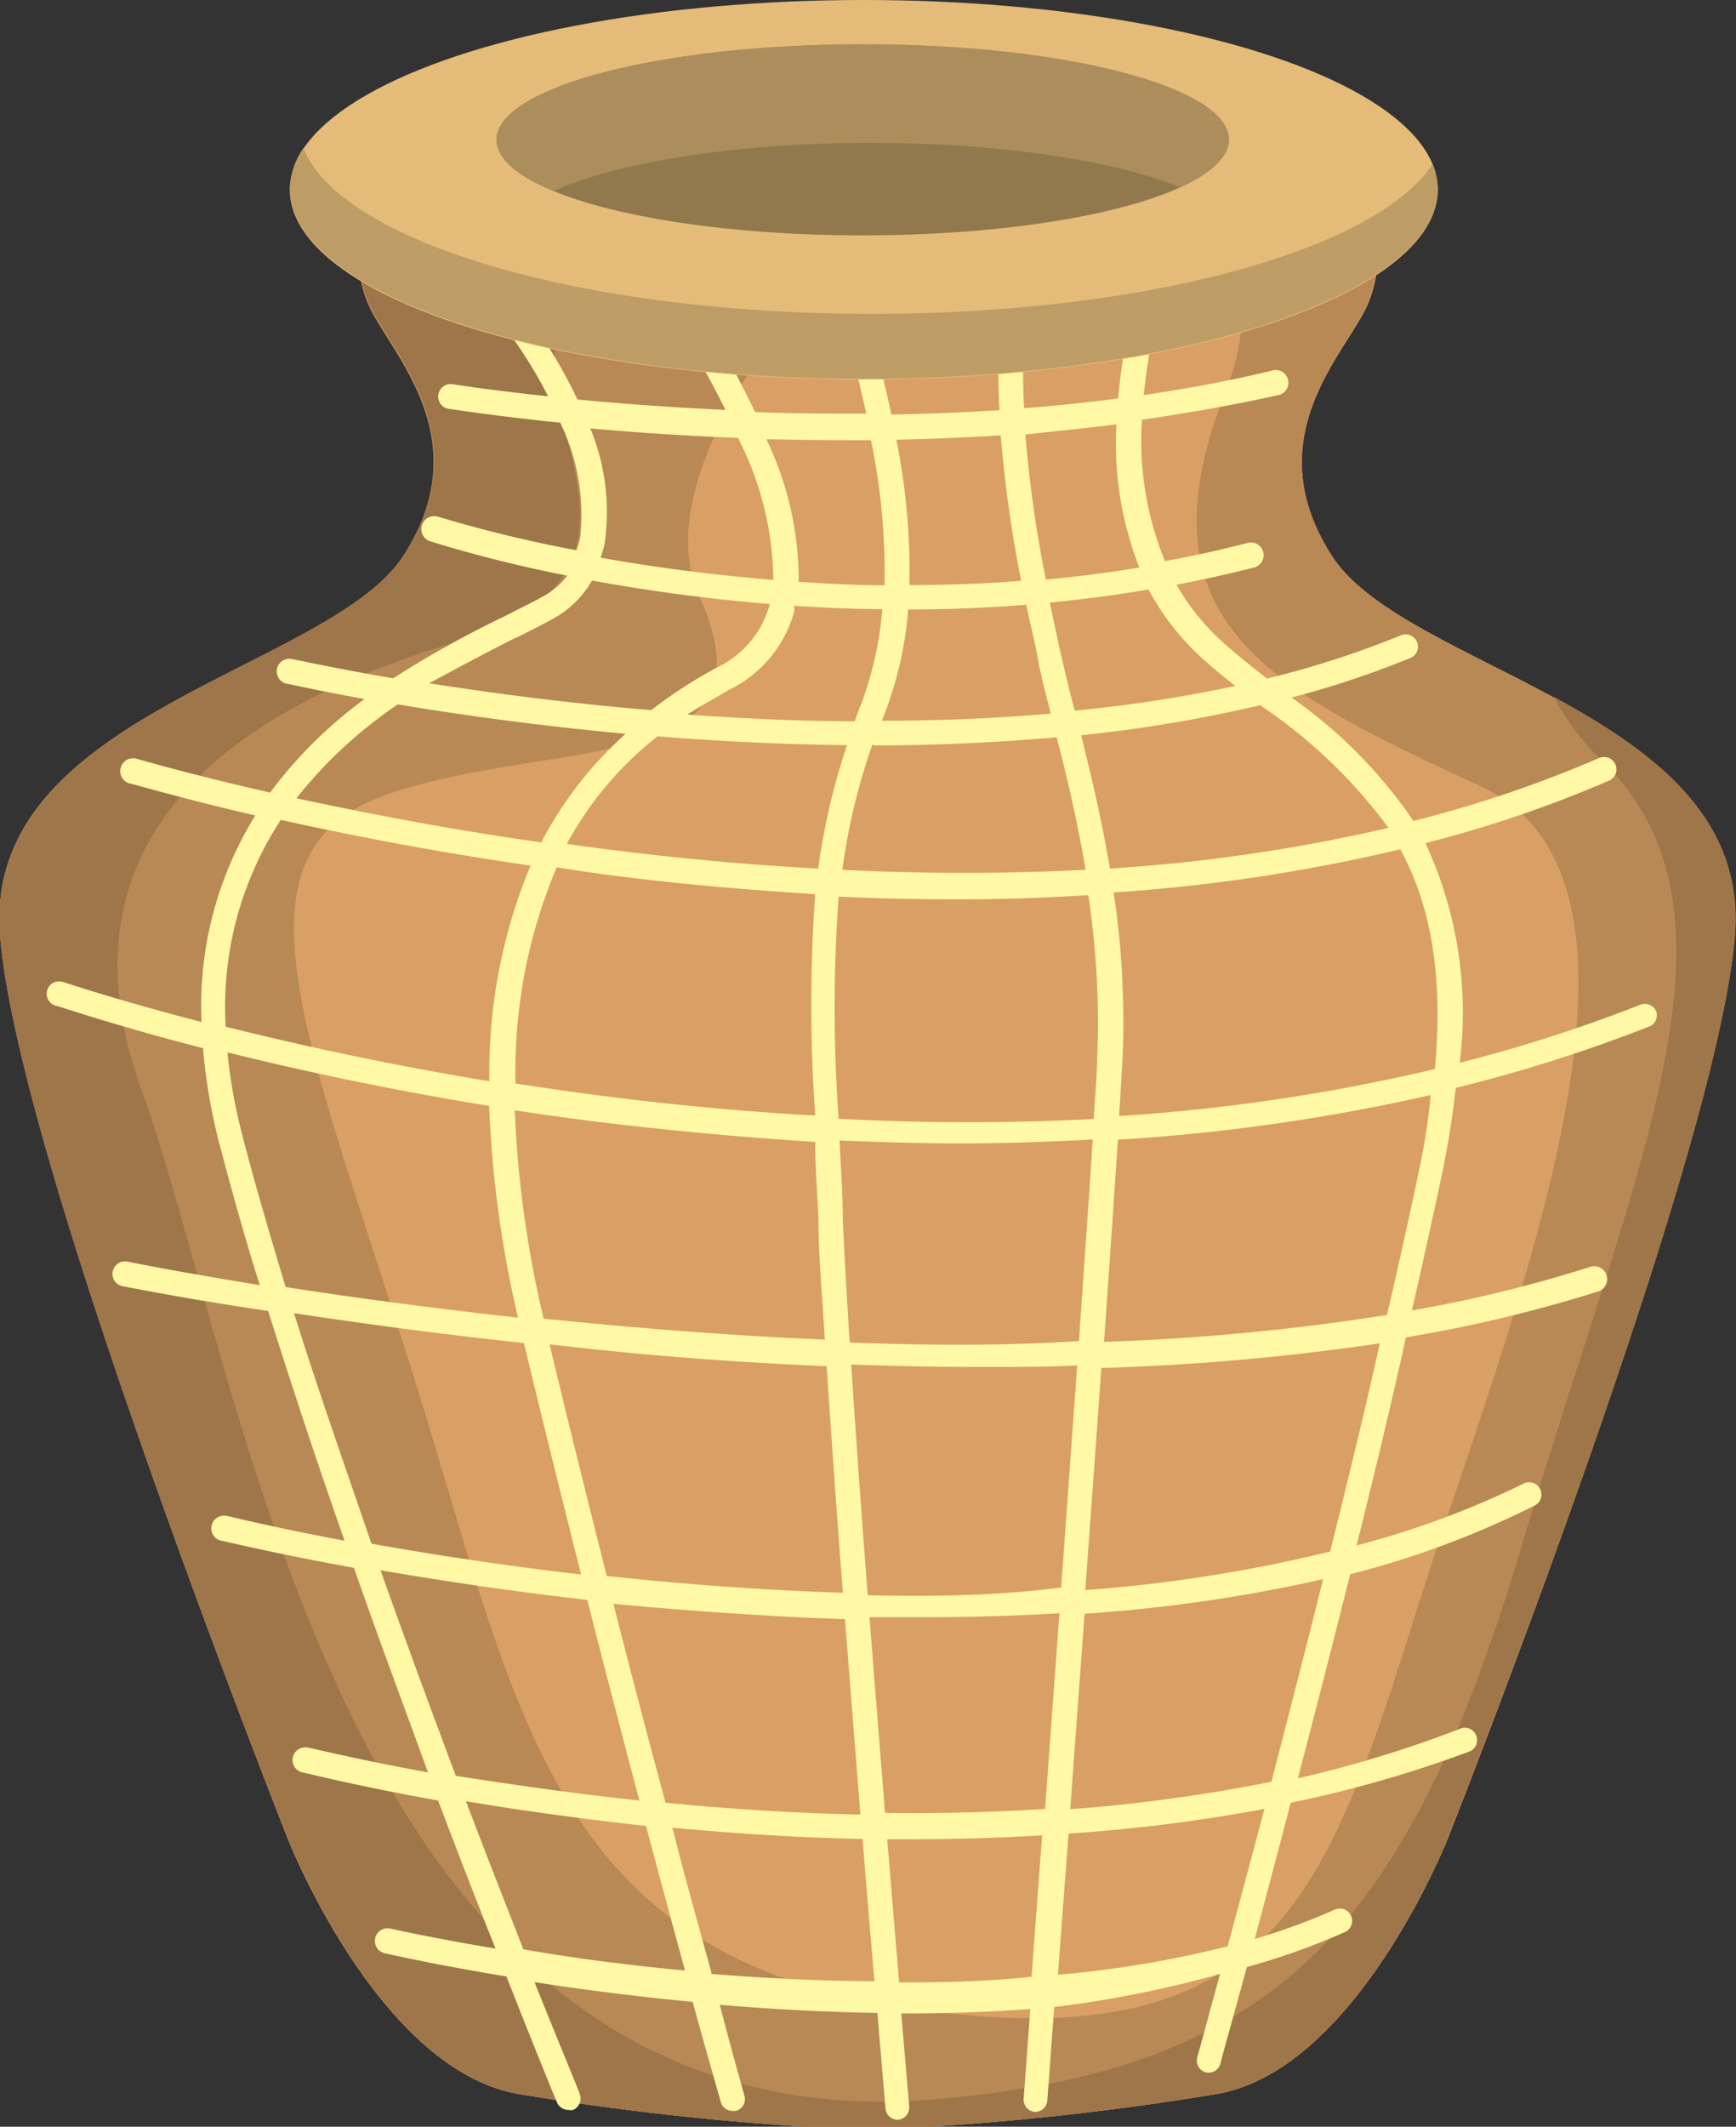 <svg xmlns="http://www.w3.org/2000/svg" viewBox="0 0 70.38 86.19"><rect x="0" y="0" width="70.38" height="86.19" fill="#333333" stroke="none"/><title>Depositphotos_8212923_02</title><g id="Layer_2" data-name="Layer 2"><g id="πœ_h_1" data-name="πœºh 1"><path d="M55.69,7.53s.67,3-.33,5S51,17.86,54,22.53s17,6.33,16.33,15.33S58.69,74.53,58.69,74.53,55,83.86,49.36,84.86a113.66,113.66,0,0,1-11.67,1.33h-5A113.66,113.66,0,0,1,21,84.86c-5.67-1-9.33-10.33-9.33-10.33S.69,46.86,0,37.86,13.36,27.19,16.36,22.53s-.33-8-1.33-10-.33-5-.33-5S35.36,1.2,55.69,7.53Z" style="fill:#d99f64"/><path d="M54,22.53c-3-4.67.33-8,1.33-10s.33-5,.33-5A61.13,61.13,0,0,0,45.07,5.27c3.25,1.78,6.78,5.08,4.62,10.59-3.67,9.33,1.67,12,10.33,16s1,22-2.67,33.67-6,18-20.59,15.85S21,69.19,16.69,55.53s-7.67-21-1-23.33,16-.67,12.67-8c-2.71-6,7.17-15.92,10.93-19.41a81.24,81.24,0,0,0-24.6,2.74s-.67,3,.33,5,4.33,5.33,1.33,10S-.64,28.86,0,37.86,11.69,74.53,11.69,74.53,15.36,83.86,21,84.86a113.66,113.66,0,0,0,11.67,1.33h5a113.66,113.66,0,0,0,11.67-1.33c5.67-1,9.33-10.33,9.33-10.33s11-27.67,11.67-36.67S57,27.19,54,22.53Z" style="fill:#b88855"/><path d="M63,28.24a9.88,9.88,0,0,0,1.86,2.5c6.46,6.21,1.54,16.12-3.13,31.79s-10,21.67-24.84,22.62c-23.17,1-26.83-29-31.16-41s7-16.33,12.33-18,6.33-3.67,4.77-8.95c-1.09-3.69.59-8.9,1.7-11.72a69.76,69.76,0,0,0-9.81,2s-.67,3,.33,5,4.33,5.33,1.33,10S-.64,28.86,0,37.86,11.69,74.53,11.69,74.53,15.36,83.86,21,84.86a113.66,113.66,0,0,0,11.67,1.33h5a113.66,113.66,0,0,0,11.67-1.33c5.67-1,9.33-10.33,9.33-10.33s11-27.67,11.67-36.67C70.71,33.12,67,30.42,63,28.24Z" style="fill:#9f7649"/><path d="M67.15,41a.5.5,0,0,0-.65-.28,61.12,61.12,0,0,1-7.32,2.35,16.3,16.3,0,0,0-1.39-8.9,49.72,49.72,0,0,0,7.44-2.53.5.5,0,0,0-.4-.92,48.93,48.93,0,0,1-7.53,2.55,19.38,19.38,0,0,0-4.94-5,38.51,38.51,0,0,0,4.86-1.62.5.5,0,0,0-.38-.92,38.6,38.6,0,0,1-5.47,1.77c-.57-.44-1.13-.89-1.67-1.36a9.4,9.4,0,0,1-2-2.44c1-.2,2.09-.43,3.14-.7a.5.5,0,1,0-.25-1c-1.12.29-2.25.54-3.36.74a12.8,12.8,0,0,1-.93-5.73c1.87-.27,3.73-.6,5.54-1a.5.5,0,1,0-.24-1c-1.71.42-3.46.74-5.23,1a26.17,26.17,0,0,1,.83-4.38c.89-3.25-2.22-5.31-4-5.94a.5.5,0,0,0-.34.94s4.22,1.55,3.35,4.73a27,27,0,0,0-.88,4.79c-1.27.16-2.54.3-3.81.39a26.78,26.78,0,0,1,0-3c.35-5.19-2.39-7.64-2.5-7.74a.5.5,0,0,0-.66.75c.1.09,2.48,2.26,2.16,6.92a27.82,27.82,0,0,0,0,3.15c-1.48.1-2.95.15-4.38.18-.22-1-.46-2-.68-2.87a25.52,25.52,0,0,1-.61-2.81,7.24,7.24,0,0,1,1.55-5,.5.5,0,0,0-.76-.65,8.15,8.15,0,0,0-1.78,5.71,26,26,0,0,0,.63,2.94c.2.8.42,1.69.63,2.64-1.56,0-3.08,0-4.51-.06a44.17,44.17,0,0,0-2.49-4.51c-1-1.67-1.36-3.06-1-4.15a3.33,3.33,0,0,1,2-1.78.5.5,0,0,0,.34-.62.49.49,0,0,0-.62-.34,4.29,4.29,0,0,0-2.65,2.37c-.54,1.39-.19,3.09,1,5,.89,1.42,1.62,2.73,2.22,3.94-2.28-.1-4.32-.26-6-.42a19.89,19.89,0,0,0-2.06-3.42c-2.68-3.57-.17-5.9-.07-6a.5.5,0,0,0-.67-.75s-3.31,3-.07,7.34a18.67,18.67,0,0,1,1.68,2.7c-2.37-.25-3.82-.48-3.87-.49a.5.5,0,1,0-.16,1c.06,0,1.77.28,4.52.56a8.5,8.5,0,0,1,.81,4.66,3.67,3.67,0,0,1-.15.51,53.4,53.4,0,0,1-5.61-1.36.5.5,0,1,0-.31,1A53.5,53.5,0,0,0,23,23.33a3.17,3.17,0,0,1-.86.77c-.4.24-1,.52-1.63.85a41.92,41.92,0,0,0-4.57,2.54c-2.51-.43-4-.77-4.1-.78a.5.5,0,0,0-.22,1c.06,0,1.21.27,3.16.62a18.11,18.11,0,0,0-3.83,3.79c-3.31-.75-5.33-1.35-5.41-1.37a.5.5,0,0,0-.29,1c.08,0,2,.58,5.1,1.3a14.63,14.63,0,0,0-2.18,8.37c-3.46-.9-5.53-1.6-5.61-1.62a.5.5,0,0,0-.33.95c.09,0,2.3.78,6,1.73a23,23,0,0,0,.68,3.93c.47,1.79,1,3.7,1.62,5.67-3.28-.53-5.28-.93-5.36-.95a.5.5,0,0,0-.2,1c.09,0,2.29.47,5.9,1,.95,3,2,6.2,3.1,9.31-2.91-.54-4.7-1-4.77-1a.5.5,0,1,0-.24,1c.08,0,2.11.51,5.39,1.1,1,2.88,2.06,5.69,3,8.29-3-.55-4.78-1-4.85-1a.5.5,0,1,0-.25,1c.07,0,2.14.54,5.51,1.14.85,2.24,1.64,4.28,2.33,6-2.59-.43-4.21-.8-4.27-.81a.5.5,0,0,0-.22,1c.27.06,2.12.48,4.93.94,1.22,3.09,2,5,2.05,5.1a.5.5,0,0,0,.46.31.49.49,0,0,0,.19,0,.5.5,0,0,0,.27-.65c0-.06-.73-1.78-1.83-4.53,1.85.29,4,.57,6.41.8.71,2.57,1.13,4,1.14,4.06a.5.5,0,0,0,.48.36l.14,0a.5.5,0,0,0,.34-.62s-.39-1.35-1-3.68c2,.17,4.19.29,6.39.33.2,2.33.32,3.81.33,3.87a.5.5,0,0,0,.5.46h0a.5.5,0,0,0,.46-.54c0-.06-.13-1.5-.32-3.77h.23c1.67,0,3.35-.06,5-.18l-.27,3.63a.5.5,0,0,0,.46.54h0a.5.5,0,0,0,.5-.46l.28-3.79A45.26,45.26,0,0,0,49.46,80c-.56,2.06-.9,3.32-.92,3.37a.5.5,0,0,0,.35.62L49,84a.5.5,0,0,0,.48-.37c0-.06.42-1.53,1.07-3.91a28.16,28.16,0,0,0,4-1.43.5.5,0,0,0-.41-.91,26.18,26.18,0,0,1-3.27,1.2c.42-1.58.92-3.45,1.46-5.52A48.81,48.81,0,0,0,59.53,71a.5.5,0,1,0-.36-.93,47.49,47.49,0,0,1-6.55,2c.67-2.56,1.39-5.37,2.12-8.27A37.08,37.08,0,0,0,62.25,61a.5.5,0,0,0-.45-.89A35.79,35.79,0,0,1,55,62.63c.7-2.81,1.39-5.67,2-8.43a57,57,0,0,0,7.79-1.86.5.5,0,1,0-.31-1,55.48,55.48,0,0,1-7.24,1.77c.44-1.92.85-3.78,1.22-5.52.26-1.26.44-2.41.56-3.5a62,62,0,0,0,7.8-2.47A.5.5,0,0,0,67.15,41Zm-9,2.33a77.39,77.39,0,0,1-12.78,1.9c.06-1,.11-1.77.14-2.35a35,35,0,0,0-.36-6.71,70.31,70.31,0,0,0,11.62-1.75C57.93,36.56,58.54,39.32,58.17,43.34ZM26.66,29.84c2.42.2,5,.33,7.68.36a27,27,0,0,0-1.17,5c-3.59-.19-7-.55-10.19-1A14.06,14.06,0,0,1,26.66,29.84Zm5.54-5.06c0-.07,0-.16,0-.23,1.15.08,2.34.13,3.57.14a14.07,14.07,0,0,1-.92,4c-.07.18-.13.36-.2.54-2.34,0-4.62-.12-6.78-.27.65-.42,1.23-.73,1.68-1A5,5,0,0,0,32.2,24.78Zm9.9,2.09.1.43c.1.47.24,1,.4,1.62-2.29.2-4.59.29-6.84.29l.06-.17a15.11,15.11,0,0,0,1-4.34c1.55,0,3.15-.06,4.79-.19C41.78,25.38,42,26.19,42.11,26.87Zm-6.66,3.34c2.43,0,4.92-.11,7.4-.33.39,1.52.83,3.34,1.17,5.37a98,98,0,0,1-9.86,0,25.57,25.57,0,0,1,1.22-5.08Zm-2.39,6a63.27,63.27,0,0,0,0,9c-4.33-.24-8.44-.72-12.15-1.3a21.23,21.23,0,0,1,1.67-8.76C25.78,35.67,29.33,36,33.05,36.24Zm0,10c0,.05,0,.11,0,.16,0,1,.09,2,.13,3.1,0,1.26.14,2.92.26,4.82-4-.17-7.89-.49-11.4-.85A44.1,44.1,0,0,1,20.87,45C24.59,45.57,28.71,46,33.05,46.28Zm.46,9.09c.18,2.77.41,6,.66,9.25-3.35-.11-6.59-.36-9.57-.68-.74-2.92-1.52-6.06-2.32-9.39C25.76,54.9,29.56,55.2,33.52,55.37Zm.74,10.24c.21,2.71.43,5.43.63,8-2.78-.06-5.44-.24-7.9-.48C26.34,70.67,25.63,68,24.87,65,27.8,65.27,31,65.51,34.26,65.62Zm1,0,2.23,0c1.81,0,3.64-.05,5.47-.16-.2,2.75-.4,5.45-.58,7.93-2.2.14-4.37.19-6.49.16C35.69,71.07,35.47,68.35,35.26,65.64Zm-.08-1c-.25-3.26-.48-6.47-.66-9.24,1.8.07,3.63.1,5.47.1,1.23,0,2.46,0,3.69-.06-.21,2.88-.43,6-.65,9C40.41,64.67,37.77,64.71,35.18,64.65Zm-.73-10.24c-.12-1.94-.22-3.62-.27-4.9,0-1.09-.09-2.12-.13-3.11v-.07c1.61.07,3.25.12,4.91.12s3.55-.06,5.35-.16c-.14,2.19-.34,5-.56,8.17C40.63,54.55,37.51,54.52,34.46,54.41ZM34,45.34a62.73,62.73,0,0,1,0-9c1.57.07,3.16.11,4.77.11,1.77,0,3.56-.06,5.35-.17a34.12,34.12,0,0,1,.36,6.6c0,.6-.08,1.44-.14,2.47A100.55,100.55,0,0,1,34,45.34ZM51.29,28.72a20.8,20.8,0,0,1,5,4.83A69.66,69.66,0,0,1,45,35.2c-.34-2-.78-3.86-1.17-5.4a57.53,57.53,0,0,0,7.26-1.22ZM49,26.91c.35.31.72.6,1.08.89a58,58,0,0,1-6.51,1c-.17-.65-.32-1.24-.43-1.73l-.1-.43c-.15-.65-.31-1.41-.48-2.22,1.33-.13,2.67-.3,4-.53A10.44,10.44,0,0,0,49,26.91ZM45.26,17.2A13.76,13.76,0,0,0,46.19,23c-1.28.21-2.54.37-3.79.49a51.07,51.07,0,0,1-.83-5.88C42.8,17.47,44,17.36,45.26,17.2Zm-4.69.44a51.68,51.68,0,0,0,.83,5.9c-1.55.12-3.06.17-4.53.17a27.08,27.08,0,0,0-.53-5.89C37.72,17.79,39.14,17.74,40.58,17.64Zm-6.19.2h.93a26.41,26.41,0,0,1,.55,5.88c-1.2,0-2.36-.07-3.48-.14a13.2,13.2,0,0,0-1.31-5.78C32.14,17.82,33.25,17.84,34.39,17.84Zm-10.46-.48c1.73.16,3.77.3,6,.39a12.83,12.83,0,0,1,1.43,5.75c-2.61-.21-5-.54-7-.9a4.64,4.64,0,0,0,.15-.5A8.83,8.83,0,0,0,23.93,17.36Zm-3,8.49c.68-.34,1.27-.63,1.7-.89A4.07,4.07,0,0,0,24,23.53c2.05.37,4.49.73,7.21.95,0,0,0,0,0,0a4,4,0,0,1-2.12,2.56,19.27,19.27,0,0,0-2.69,1.74c-3.48-.29-6.59-.71-9-1.09C18.68,27,19.92,26.34,20.92,25.84Zm-4.78,2.7c2.39.4,5.57.85,9.22,1.19a15.7,15.7,0,0,0-3.42,4.4c-3.85-.55-7.23-1.21-9.92-1.79A18.25,18.25,0,0,1,16.14,28.54Zm-4.75,4.68c2.71.6,6.17,1.28,10.12,1.85a21.7,21.7,0,0,0-1.67,8.74c-4.19-.69-7.83-1.5-10.69-2.21A13.82,13.82,0,0,1,11.39,33.22ZM9.84,46.07a21.91,21.91,0,0,1-.62-3.42c2.87.71,6.48,1.5,10.61,2.17A45.21,45.21,0,0,0,21,53.4c-3.63-.4-6.85-.84-9.42-1.24C10.93,50,10.34,48,9.84,46.07Zm2.08,7.15c2.58.39,5.75.83,9.32,1.21.8,3.32,1.58,6.46,2.32,9.38-3.26-.38-6.17-.83-8.5-1.25C14,59.46,12.88,56.29,11.92,53.22Zm3.51,10.42c2.34.4,5.2.84,8.38,1.2.76,3,1.47,5.71,2.11,8.13-2.83-.3-5.36-.68-7.44-1C17.5,69.36,16.46,66.54,15.43,63.65ZM21.22,79c-.68-1.73-1.48-3.77-2.33-6,2.08.35,4.56.7,7.3,1,.6,2.27,1.14,4.24,1.58,5.86C25.31,79.63,23.08,79.33,21.22,79Zm7.62.93c-.44-1.6-1-3.57-1.58-5.86,2.41.23,5,.4,7.71.46.17,2.15.34,4.11.48,5.76C33.16,80.29,30.93,80.16,28.84,80Zm7.61.37c-.14-1.64-.3-3.6-.48-5.76H37c1.72,0,3.48-.05,5.25-.16l-.43,5.73C40.07,80.3,38.25,80.35,36.45,80.34Zm13.31-1.42a43.22,43.22,0,0,1-6.87,1.15c.12-1.62.27-3.57.43-5.72a67.37,67.37,0,0,0,7.94-1C50.69,75.46,50.18,77.36,49.76,78.92Zm1.77-6.67a65.85,65.85,0,0,1-8.14,1.11c.18-2.48.38-5.18.58-7.92A62.81,62.81,0,0,0,53.64,64C52.91,66.92,52.19,69.72,51.53,72.26Zm2.39-9.33A60.32,60.32,0,0,1,44,64.44c.22-3.06.45-6.15.65-9a95.37,95.37,0,0,0,11.29-1C55.33,57.2,54.62,60.09,53.91,62.93Zm3.62-15.5c-.39,1.86-.83,3.85-1.31,5.91a93,93,0,0,1-11.47,1.09c.22-3.16.42-6,.56-8.19A79,79,0,0,0,58,44.38C57.92,45.33,57.76,46.33,57.53,47.43Z" style="fill:#fff8a5"/><ellipse cx="35.02" cy="7.69" rx="23.27" ry="7.69" style="fill:#e5bb79"/><path d="M35.35,12.72C23.55,12.72,13.8,9.81,12.3,6a3,3,0,0,0-.54,1.65c0,4.25,10.42,7.7,23.26,7.7s23.27-3.45,23.27-7.7a2.72,2.72,0,0,0-.21-1C55.79,10.13,46.49,12.72,35.35,12.72Z" style="fill:#bd9c65"/><ellipse cx="34.97" cy="5.67" rx="14.84" ry="3.87" style="fill:#91794d"/><path d="M22.45,7.74C25,6.58,29.81,5.79,35.31,5.79c5.27,0,9.89.72,12.52,1.8,1.25-.57,2-1.23,2-1.93,0-2.14-6.65-3.87-14.84-3.87S20.13,3.53,20.13,5.67C20.13,6.43,21,7.14,22.45,7.74Z" style="fill:#ac8e5c"/></g></g></svg>